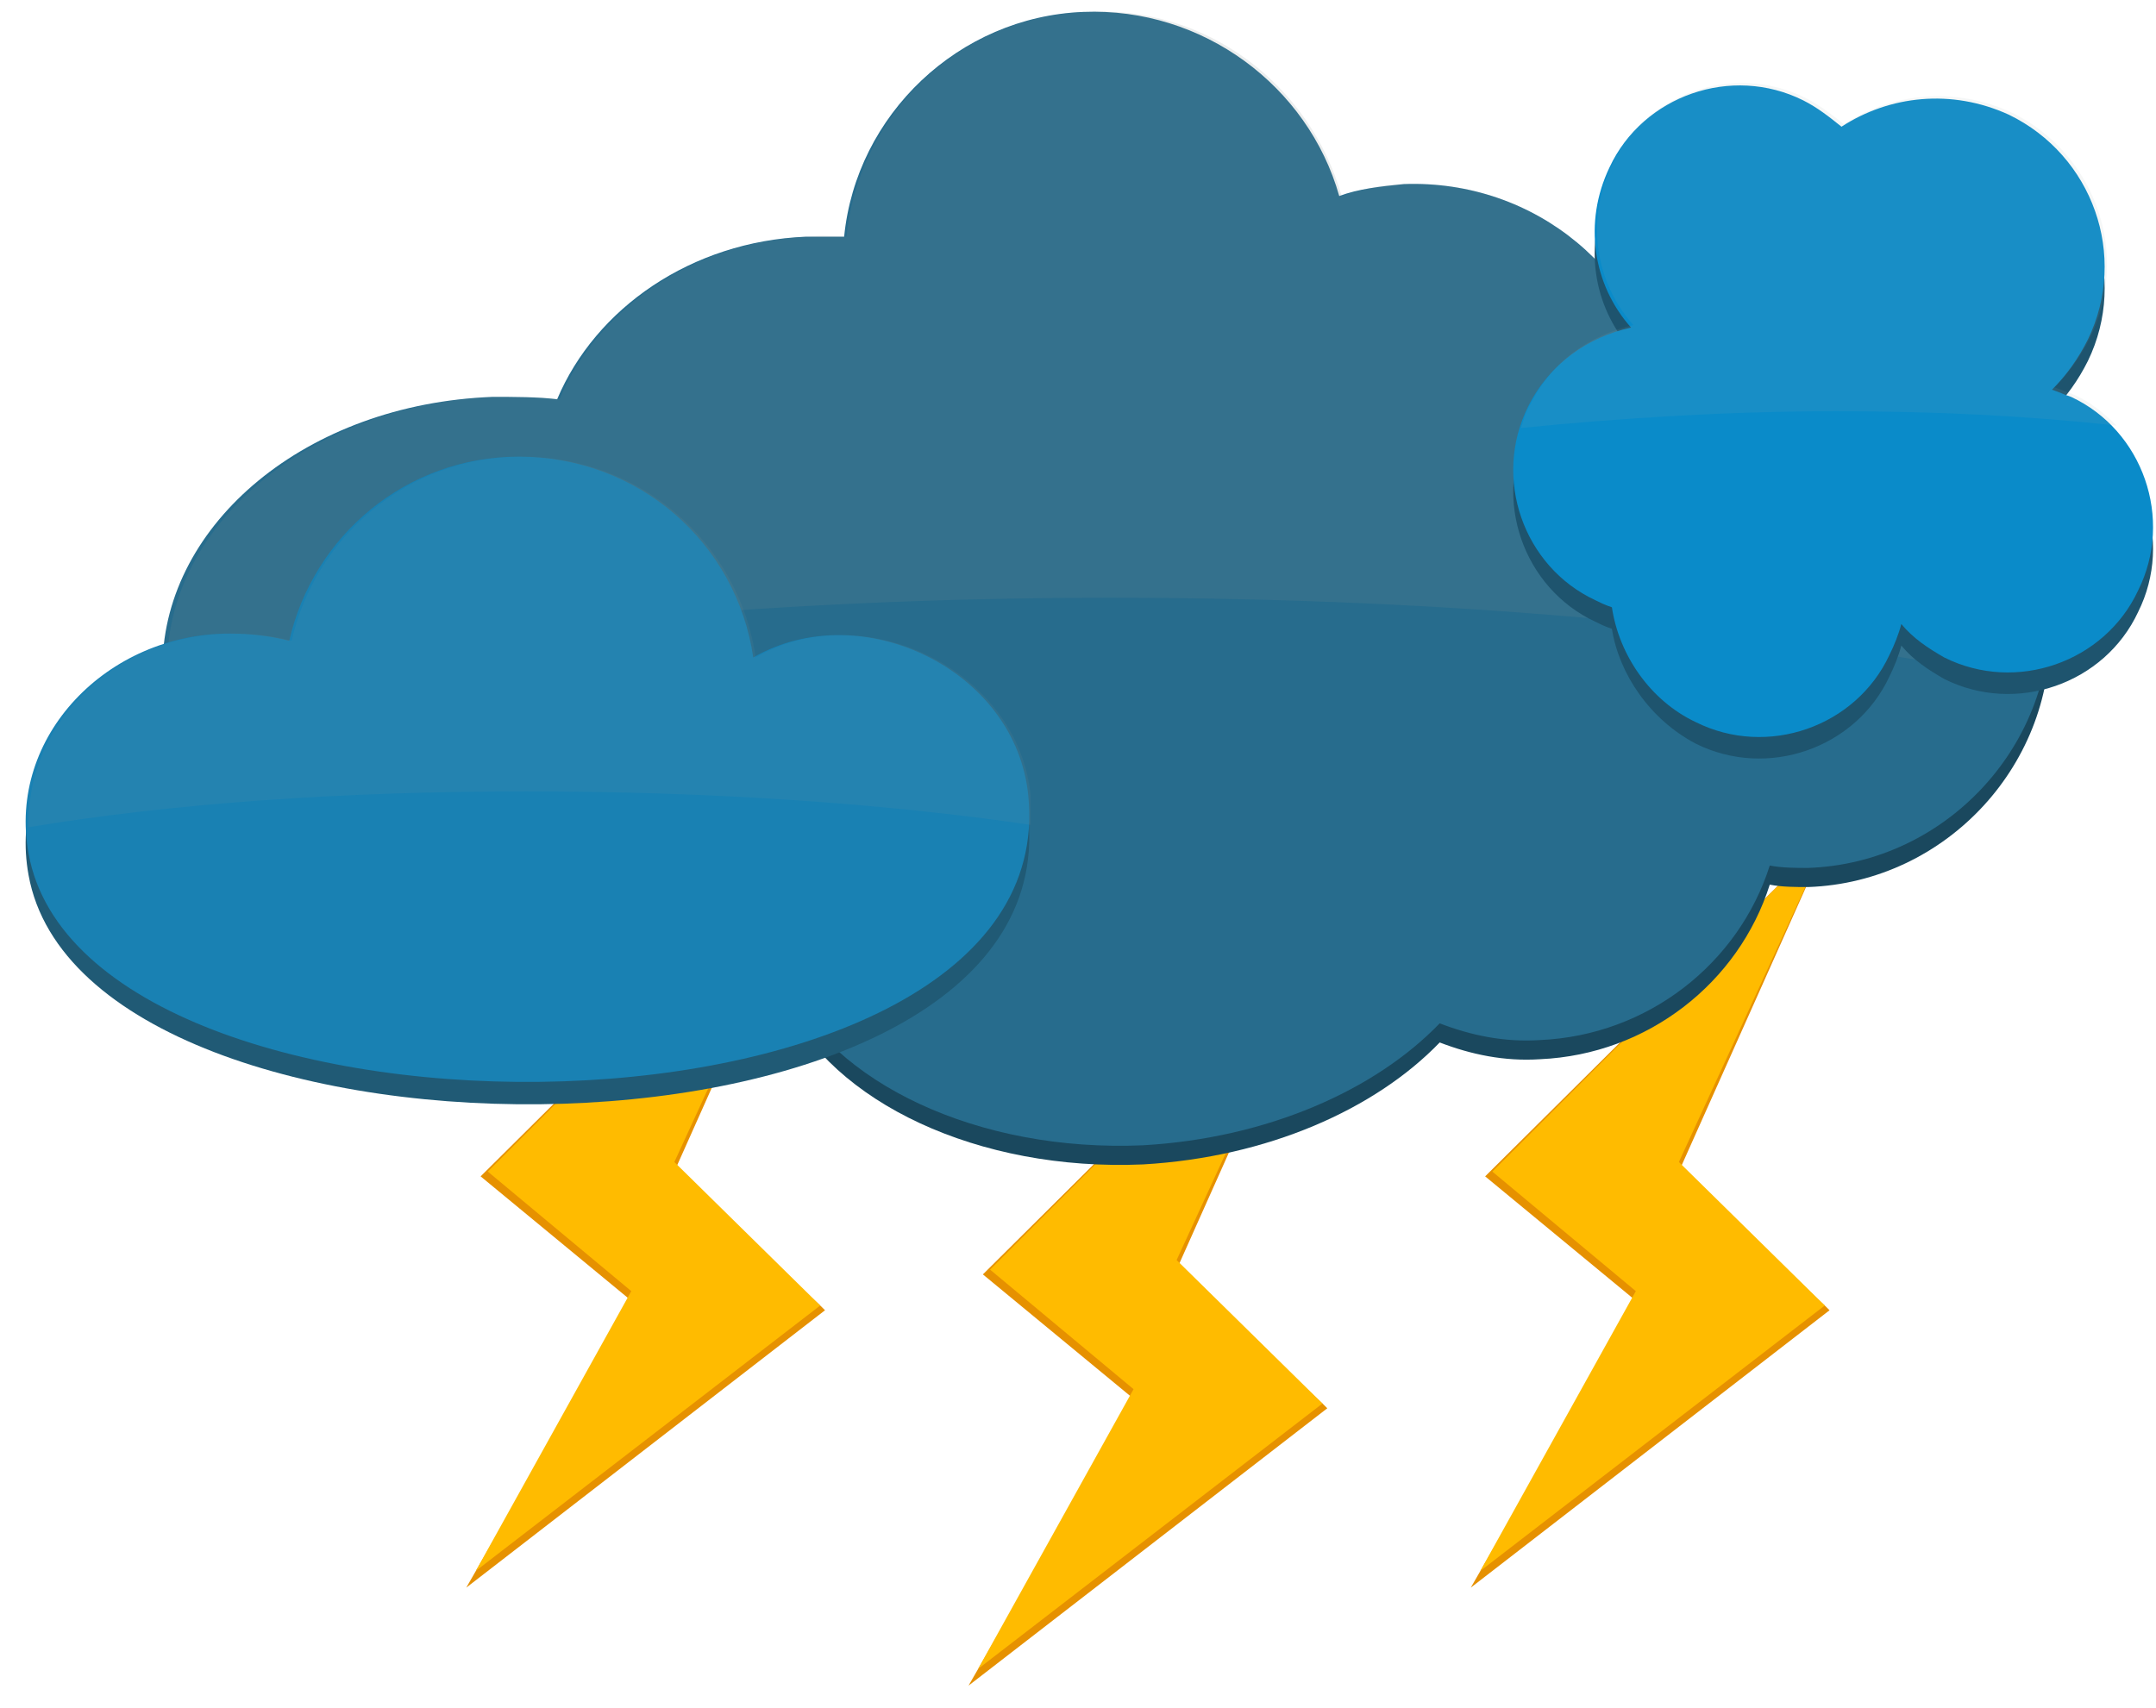 <svg width="77" height="61" viewBox="0 0 77 61" fill="none" xmlns="http://www.w3.org/2000/svg">
<path d="M47.403 33.311L35.103 45.525L40.484 49.967L34.59 60.216L47.403 50.308L47.232 50.137L42.022 45.354L47.403 33.311Z" fill="#E69100"/>
<path d="M47.403 33.311L35.359 45.354L40.484 49.625L34.932 59.618L47.232 50.137L42.022 45.013L47.403 33.311Z" fill="#FFBB00"/>
<path d="M29.465 29.809L17.165 42.023L22.546 46.465L16.652 56.715L29.465 46.806L29.294 46.636L24.084 41.852L29.465 29.809Z" fill="#E69100"/>
<path d="M29.465 29.809L17.421 41.852L22.546 46.123L16.994 56.117L29.294 46.636L24.084 41.511L29.465 29.809Z" fill="#FFBB00"/>
<path d="M65.341 29.809L53.041 42.023L58.422 46.465L52.528 56.715L65.341 46.806L65.17 46.636L59.96 41.852L65.341 29.809Z" fill="#E69100"/>
<path d="M65.341 29.809L53.297 41.852L58.422 46.123L52.87 56.117L65.171 46.636L59.96 41.511L65.341 29.809Z" fill="#FFBB00"/>
<path d="M17.592 14.861C18.361 14.861 19.215 14.861 19.898 14.946C21.265 11.701 24.682 9.309 28.782 9.138C29.209 9.138 29.721 9.138 30.148 9.138C30.576 4.782 34.249 1.28 38.69 1.109C42.961 0.938 46.72 3.757 47.83 7.686C48.514 7.43 49.282 7.344 50.137 7.259C54.835 7.088 58.849 10.419 59.447 15.032C60.729 14.263 62.181 13.751 63.804 13.665C68.758 13.409 73.029 17.338 73.2 22.292C73.456 27.246 69.527 31.517 64.573 31.688C64.145 31.688 63.633 31.688 63.206 31.602C62.095 35.104 58.849 37.667 55.005 37.838C53.724 37.923 52.528 37.667 51.418 37.24C49.112 39.631 45.268 41.34 40.826 41.596C34.932 41.852 29.721 39.375 28.013 35.702C26.561 36.898 24.682 37.667 22.717 37.752C18.959 37.923 15.627 35.702 14.09 32.542C9.477 31.432 5.804 29.809 5.804 24.427C5.889 19.473 10.929 15.117 17.592 14.861Z" fill="#1A485E"/>
<path d="M17.592 14.178C18.361 14.178 19.215 14.178 19.898 14.263C21.265 11.017 24.682 8.626 28.782 8.455C29.209 8.455 29.721 8.455 30.148 8.455C30.576 4.099 34.249 0.597 38.69 0.426C42.961 0.255 46.72 3.074 47.83 7.003C48.514 6.747 49.282 6.661 50.137 6.576C54.835 6.405 58.849 9.736 59.447 14.349C60.729 13.58 62.181 13.067 63.804 12.982C68.758 12.726 73.029 16.655 73.2 21.609C73.456 26.563 69.527 30.834 64.573 31.005C64.145 31.005 63.633 31.005 63.206 30.919C62.095 34.421 58.849 36.984 55.005 37.154C53.724 37.24 52.528 36.984 51.418 36.557C49.112 38.948 45.268 40.657 40.826 40.913C34.932 41.169 29.721 38.692 28.013 35.019C26.561 36.215 24.682 36.984 22.717 37.069C18.959 37.24 15.627 35.019 14.09 31.859C9.477 30.748 5.804 29.125 5.804 23.744C5.889 18.705 10.929 14.434 17.592 14.178Z" fill="#276C8D"/>
<path opacity="0.15" d="M39.63 21.353C52.187 21.353 63.718 22.463 72.944 24.427C73.2 23.573 73.285 22.548 73.285 21.609C73.029 16.655 68.844 12.726 63.889 12.982C62.266 13.067 60.814 13.58 59.533 14.348C58.849 9.822 54.835 6.405 50.222 6.576C49.453 6.576 48.685 6.747 47.916 7.003C46.805 3.074 43.132 0.17 38.776 0.426C34.249 0.597 30.661 4.099 30.234 8.455C29.807 8.455 29.38 8.369 28.867 8.455C24.767 8.626 21.35 11.017 19.984 14.263C19.215 14.178 18.446 14.178 17.677 14.178C11.015 14.434 5.975 18.79 5.975 23.744C5.975 24 5.975 24.257 5.975 24.513C15.286 22.548 26.988 21.353 39.63 21.353Z" fill="#7F8C8D"/>
<path d="M60.558 26.563C63.12 27.844 66.281 26.734 67.477 24.171C67.648 23.83 67.818 23.403 67.904 23.061C68.331 23.573 68.844 23.915 69.441 24.257C72.004 25.538 75.165 24.428 76.36 21.865C77.642 19.303 76.531 16.142 73.969 14.947C73.712 14.861 73.541 14.776 73.285 14.69C73.798 14.178 74.225 13.58 74.567 12.896C76.019 9.907 74.737 6.32 71.748 4.867C69.698 3.928 67.477 4.184 65.768 5.295C65.341 4.953 64.914 4.611 64.402 4.355C61.839 3.074 58.678 4.184 57.483 6.747C56.543 8.711 56.885 10.932 58.251 12.469C56.714 12.811 55.347 13.751 54.578 15.288C53.297 17.851 54.408 21.011 56.97 22.207C57.141 22.292 57.312 22.378 57.568 22.463C57.824 24.086 58.935 25.709 60.558 26.563Z" fill="#1E546E"/>
<path d="M60.558 25.794C63.12 27.076 66.281 25.965 67.477 23.403C67.648 23.061 67.818 22.634 67.904 22.292C68.331 22.805 68.844 23.146 69.441 23.488C72.004 24.769 75.165 23.659 76.36 21.096C77.642 18.534 76.531 15.374 73.969 14.178C73.712 14.092 73.541 14.007 73.285 13.921C73.798 13.409 74.225 12.811 74.567 12.128C76.019 9.138 74.737 5.551 71.748 4.099C69.698 3.159 67.477 3.415 65.768 4.526C65.341 4.184 64.914 3.843 64.402 3.586C61.839 2.305 58.678 3.415 57.483 5.978C56.543 7.942 56.885 10.163 58.251 11.701C56.714 12.042 55.347 12.982 54.578 14.52C53.297 17.082 54.408 20.242 56.97 21.438C57.141 21.523 57.312 21.609 57.568 21.694C57.824 23.403 58.935 25.026 60.558 25.794Z" fill="#0A8BC9"/>
<path opacity="0.1" d="M65.598 14.69C69.185 14.69 72.517 14.861 75.592 15.203C75.165 14.776 74.652 14.349 74.054 14.092C73.798 14.007 73.627 13.921 73.371 13.836C73.883 13.324 74.31 12.726 74.652 12.042C76.104 9.053 74.823 5.465 71.833 4.013C69.783 3.074 67.562 3.33 65.854 4.44C65.427 4.099 65 3.757 64.487 3.501C61.925 2.22 58.764 3.33 57.568 5.892C56.629 7.857 56.97 10.078 58.337 11.615C56.799 11.957 55.433 12.896 54.664 14.434C54.493 14.69 54.408 15.032 54.322 15.288C57.739 14.947 61.583 14.69 65.598 14.69Z" fill="#9AAAAB"/>
<path d="M36.726 29.211C36.299 24.684 30.746 22.036 26.902 24.257C26.305 20.157 22.802 17.082 18.531 17.082C14.517 17.082 11.185 19.901 10.331 23.659C9.648 23.488 8.964 23.403 8.196 23.403C3.839 23.403 0.252 27.076 1.02 31.261C3.07 42.621 38.007 42.365 36.726 29.211Z" fill="#205A75"/>
<path d="M36.726 28.442C36.299 23.915 30.746 21.267 26.902 23.488C26.305 19.388 22.802 16.313 18.531 16.313C14.517 16.313 11.185 19.132 10.331 22.89C9.648 22.719 8.964 22.634 8.196 22.634C3.839 22.634 0.252 26.307 1.02 30.492C3.07 41.852 38.007 41.511 36.726 28.442Z" fill="#1981B3"/>
<path opacity="0.1" d="M18.788 28.271C25.365 28.271 31.601 28.698 36.811 29.467C36.811 29.125 36.811 28.784 36.811 28.442C36.384 23.915 30.832 21.267 26.988 23.488C26.39 19.388 22.888 16.313 18.617 16.313C14.602 16.313 11.271 19.132 10.416 22.89C9.733 22.719 9.05 22.634 8.281 22.634C4.266 22.634 0.935 25.709 1.02 29.552C6.146 28.698 12.21 28.271 18.788 28.271Z" fill="#8A9899"/>
</svg>
